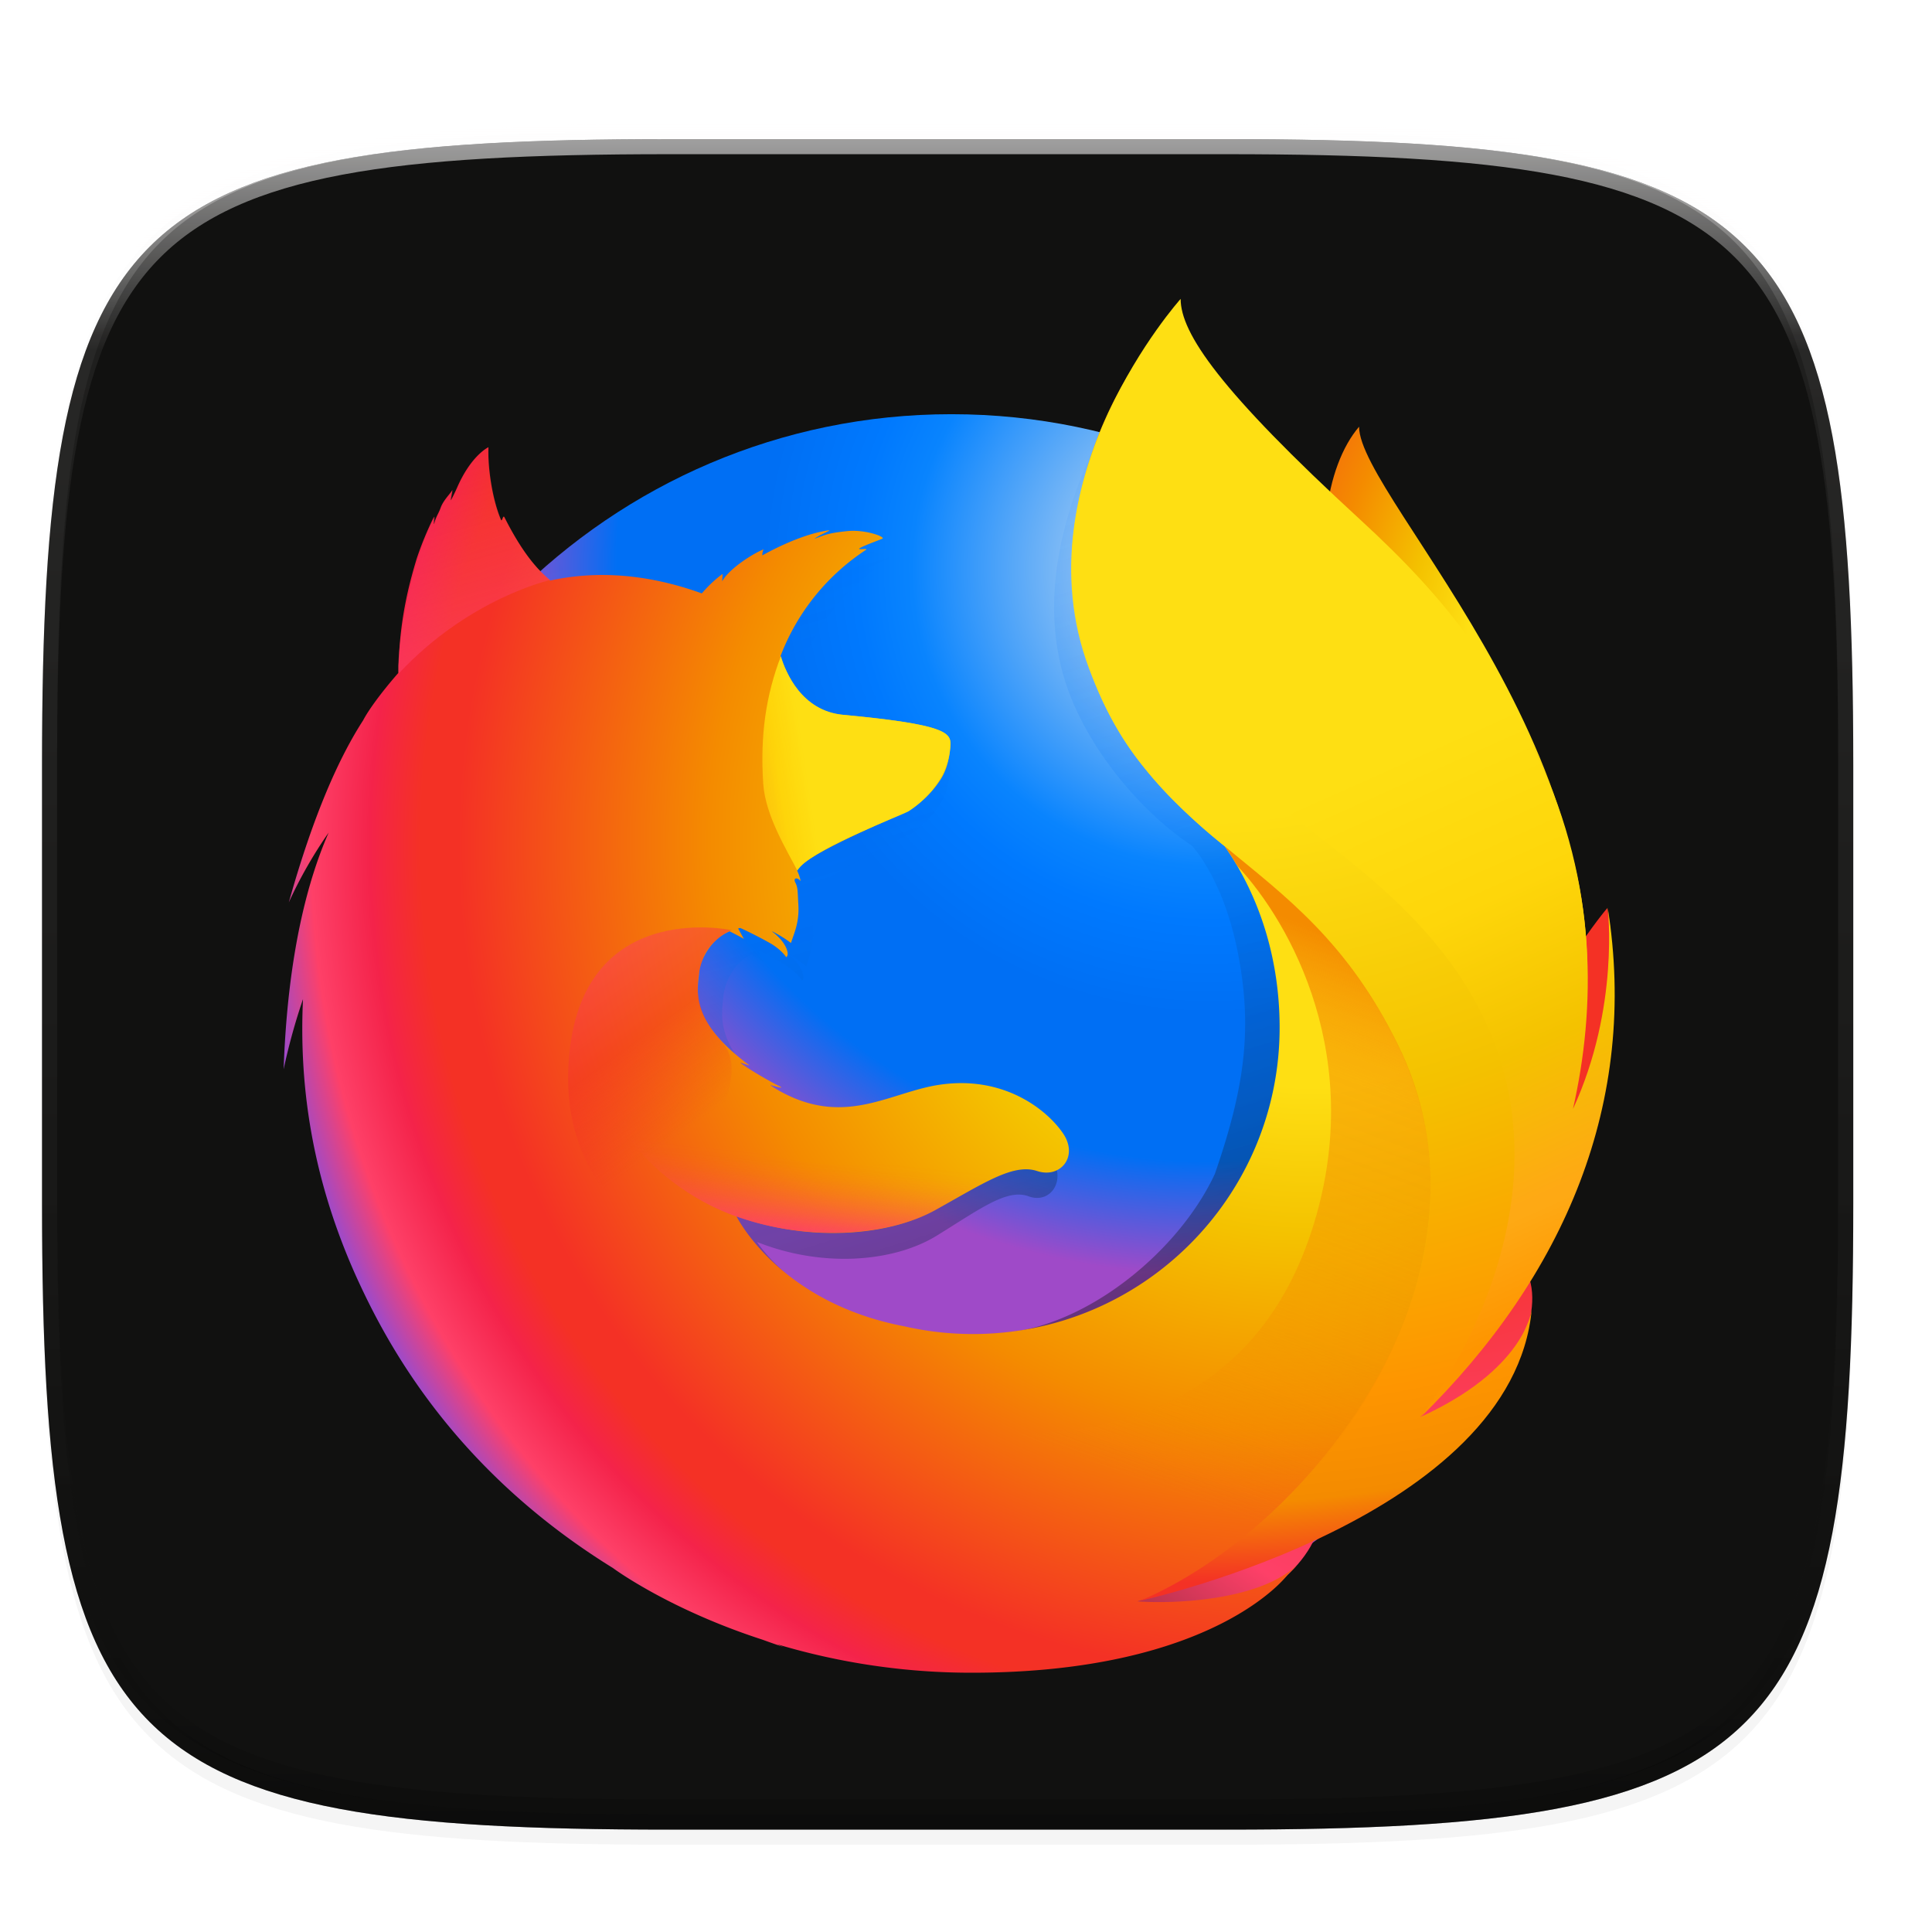 <svg xmlns="http://www.w3.org/2000/svg" xmlns:xlink="http://www.w3.org/1999/xlink" width="256" height="256" version="1.0" enable-background="new">
    <defs>
        <filter id="i" x="-.023" width="1.046" y="-.025" height="1.05" color-interpolation-filters="sRGB">
            <feGaussianBlur stdDeviation="2.32"/>
        </filter>
        <filter id="j" x="-.012" width="1.023" y="-.012" height="1.025" color-interpolation-filters="sRGB">
            <feGaussianBlur stdDeviation="1.16"/>
        </filter>
        <linearGradient xlink:href="#a" id="D" x1="296" y1="-212" x2="296" y2="236" gradientUnits="userSpaceOnUse"/>
        <linearGradient id="a">
            <stop offset="0" stop-color="#FFFEFE"/>
            <stop offset=".125" stop-color="#FFFEFE" stop-opacity=".098"/>
            <stop offset=".925" stop-opacity=".098"/>
            <stop offset="1" stop-opacity=".498"/>
        </linearGradient>
        <clipPath clipPathUnits="userSpaceOnUse" id="C">
            <path d="M361.938-212C507.235-212 528-191.287 528-46.125v116.25C528 215.286 507.235 236 361.937 236H214.063C68.766 236 48 215.286 48 70.125v-116.25C48-191.287 68.765-212 214.063-212z" fill="#9F4AC8" stroke-width="2" stroke-linecap="round" stroke-linejoin="round" enable-background="new"/>
        </clipPath>
        <clipPath clipPathUnits="userSpaceOnUse" id="m">
            <path d="M361.938-212C507.235-212 528-191.287 528-46.125v116.25C528 215.286 507.235 236 361.937 236H214.063C68.766 236 48 215.286 48 70.125v-116.25C48-191.287 68.765-212 214.063-212z" fill="#9F4AC8" stroke-width="2" stroke-linecap="round" stroke-linejoin="round" enable-background="new"/>
        </clipPath>
        <filter id="l" x="-.023" width="1.046" y="-.025" height="1.05" color-interpolation-filters="sRGB">
            <feGaussianBlur stdDeviation="2.32"/>
        </filter>
        <filter id="k" x="-.012" width="1.023" y="-.012" height="1.025" color-interpolation-filters="sRGB">
            <feGaussianBlur stdDeviation="1.16"/>
        </filter>
        <linearGradient xlink:href="#a" id="n" gradientUnits="userSpaceOnUse" x1="296" y1="-212" x2="296" y2="236"/>
        <radialGradient id="o" cx="-14480.522" cy="-8329.079" fx="-14509.281" r="450.875" gradientTransform="matrix(.762 .034 -.05 1.12 11560.893 10069.103)" gradientUnits="userSpaceOnUse">
            <stop offset=".045" stop-color="#FEDF13"/>
            <stop offset=".12" stop-color="#FEDF13"/>
            <stop offset=".254" stop-color="#F4C200"/>
            <stop offset=".429" stop-color="#F48B00"/>
            <stop offset=".769" stop-color="#F43125"/>
            <stop offset=".872" stop-color="#FE4068"/>
            <stop offset=".953" stop-color="#FE4068"/>
            <stop offset="1" stop-color="#FE4068"/>
        </radialGradient>
        <radialGradient id="p" cx="-7529.669" cy="-7921.608" r="791.229" gradientTransform="translate(9921.963 9899.103) scale(1.225)" gradientUnits="userSpaceOnUse">
            <stop offset="0" stop-color="#EEEDED"/>
            <stop offset=".22" stop-color="#0984FE"/>
            <stop offset=".261" stop-color="#0079FE"/>
            <stop offset=".33" stop-color="#006FF4"/>
            <stop offset=".333" stop-color="#006FF4"/>
            <stop offset=".438" stop-color="#006FF4"/>
            <stop offset=".522" stop-color="#9F4AC8"/>
            <stop offset=".566" stop-color="#9F4AC8"/>
        </radialGradient>
        <linearGradient xlink:href="#b" id="q" gradientUnits="userSpaceOnUse" x1="575.669" y1="731.188" x2="384.231" y2="104.96"/>
        <linearGradient id="b" x1="575.669" y1="731.188" x2="384.231" y2="104.96" gradientUnits="userSpaceOnUse">
            <stop offset="0" stop-color="#111110" stop-opacity=".4"/>
            <stop offset=".485" stop-color="#006FF4" stop-opacity=".173"/>
            <stop offset="1" stop-color="#006FF4" stop-opacity="0"/>
        </linearGradient>
        <radialGradient id="r" cx="-8260.94" cy="-6516.556" r="266.886" gradientTransform="rotate(5.67 -90364.99 106952.151) scale(1.225)" gradientUnits="userSpaceOnUse">
            <stop offset=".003" stop-color="#FEDF13"/>
            <stop offset=".497" stop-color="#F43125"/>
            <stop offset="1" stop-color="#FE4068"/>
        </radialGradient>
        <radialGradient id="s" cx="-8285.087" cy="-6772.468" r="445.678" gradientTransform="rotate(5.67 -90364.99 106952.151) scale(1.225)" gradientUnits="userSpaceOnUse">
            <stop offset=".003" stop-color="#FEDF13"/>
            <stop offset=".157" stop-color="#FEA914"/>
            <stop offset=".316" stop-color="#F48B00"/>
            <stop offset=".472" stop-color="#F43125"/>
            <stop offset=".621" stop-color="#F43125"/>
            <stop offset=".762" stop-color="#F43125"/>
            <stop offset=".892" stop-color="#F43125"/>
            <stop offset="1" stop-color="#F4234A"/>
        </radialGradient>
        <radialGradient id="t" cx="-8222.051" cy="-6359.332" r="408.958" gradientTransform="rotate(5.67 -90364.99 106952.151) scale(1.225)" gradientUnits="userSpaceOnUse">
            <stop offset=".003" stop-color="#F43125"/>
            <stop offset=".497" stop-color="#FE4068"/>
            <stop offset=".986" stop-color="#111110"/>
        </radialGradient>
        <radialGradient id="u" cx="750.189" cy="396.041" fx="778.167" fy="382.212" r="782.18" gradientUnits="userSpaceOnUse">
            <stop offset=".156" stop-color="#FEDF13"/>
            <stop offset=".231" stop-color="#FEDF13"/>
            <stop offset=".365" stop-color="#F4C200"/>
            <stop offset=".541" stop-color="#F48B00"/>
            <stop offset=".763" stop-color="#F43125"/>
            <stop offset=".796" stop-color="#F43125"/>
            <stop offset=".841" stop-color="#F4234A"/>
            <stop offset=".893" stop-color="#FE4068"/>
            <stop offset=".935" stop-color="#9F4AC8"/>
        </radialGradient>
        <radialGradient id="v" cx="691.339" cy="3.289" r="923.615" gradientUnits="userSpaceOnUse">
            <stop offset=".279" stop-color="#FEDF13"/>
            <stop offset=".402" stop-color="#FEDF13"/>
            <stop offset=".63" stop-color="#F4C200"/>
            <stop offset=".856" stop-color="#FE9500"/>
            <stop offset=".933" stop-color="#F48B00"/>
            <stop offset=".994" stop-color="#F43125"/>
        </radialGradient>
        <linearGradient xlink:href="#c" id="w" gradientUnits="userSpaceOnUse" gradientTransform="rotate(5.67 -90364.99 106952.151) scale(1.225)" x1="-8944.65" y1="-6677.742" x2="-8660.289" y2="-6750.226"/>
        <linearGradient id="c" x1="-8944.65" y1="-6677.742" x2="-8660.289" y2="-6750.226" gradientTransform="rotate(5.67 -90364.99 106952.151) scale(1.225)" gradientUnits="userSpaceOnUse">
            <stop offset="0" stop-color="#FE4068" stop-opacity=".5"/>
            <stop offset=".474" stop-color="#F43125" stop-opacity=".5"/>
            <stop offset=".486" stop-color="#F43125" stop-opacity=".513"/>
            <stop offset=".675" stop-color="#F48B00" stop-opacity=".72"/>
            <stop offset=".829" stop-color="#FEA914" stop-opacity=".871"/>
            <stop offset=".942" stop-color="#FED60A" stop-opacity=".964"/>
            <stop offset="1" stop-color="#FEDF13"/>
        </linearGradient>
        <linearGradient xlink:href="#d" id="x" gradientUnits="userSpaceOnUse" gradientTransform="rotate(5.73 -13193.275 -1077.296)" x1="245.347" y1="-1082.012" x2="190.775" y2="-1221.859"/>
        <linearGradient id="d" x1="245.347" y1="-1082.012" x2="190.775" y2="-1221.859" gradientTransform="rotate(5.73 -13193.275 -1077.296)" gradientUnits="userSpaceOnUse">
            <stop offset="0" stop-color="#FE4068" stop-opacity=".6"/>
            <stop offset="1" stop-color="#FE4068" stop-opacity="0"/>
        </linearGradient>
        <linearGradient xlink:href="#e" id="y" gradientUnits="userSpaceOnUse" gradientTransform="rotate(5.73 2610.902 2923.845)" x1="22.04" y1="718.827" x2="116.148" y2="825.714"/>
        <linearGradient id="e" x1="22.04" y1="718.827" x2="116.148" y2="825.714" gradientTransform="rotate(5.73 2610.902 2923.845)" gradientUnits="userSpaceOnUse">
            <stop offset=".005" stop-color="#FE4068" stop-opacity=".5"/>
            <stop offset=".484" stop-color="#F43125" stop-opacity=".5"/>
            <stop offset="1" stop-color="#F43125" stop-opacity="0"/>
        </linearGradient>
        <linearGradient xlink:href="#f" id="z" gradientUnits="userSpaceOnUse" gradientTransform="rotate(5.73 2610.902 2923.845)" x1="200.104" y1="904.616" x2="200.171" y2="829.835"/>
        <linearGradient id="f" x1="200.104" y1="904.616" x2="200.171" y2="829.835" gradientTransform="rotate(5.73 2610.902 2923.845)" gradientUnits="userSpaceOnUse">
            <stop offset="0" stop-color="#FE4068"/>
            <stop offset=".083" stop-color="#FE4068" stop-opacity=".81"/>
            <stop offset=".206" stop-color="#FE4068" stop-opacity=".565"/>
            <stop offset=".328" stop-color="#FE4068" stop-opacity=".362"/>
            <stop offset=".447" stop-color="#FE4068" stop-opacity=".204"/>
            <stop offset=".562" stop-color="#FE4068" stop-opacity=".091"/>
            <stop offset=".673" stop-color="#FE4068" stop-opacity=".023"/>
            <stop offset=".773" stop-color="#FE4068" stop-opacity="0"/>
        </linearGradient>
        <linearGradient xlink:href="#g" id="A" gradientUnits="userSpaceOnUse" x1="655.531" y1="38.12" x2="961.187" y2="721.615"/>
        <linearGradient id="g" x1="655.531" y1="38.12" x2="961.187" y2="721.615" gradientUnits="userSpaceOnUse">
            <stop offset="0" stop-color="#FEDF13"/>
            <stop offset=".268" stop-color="#FEDF13"/>
            <stop offset=".452" stop-color="#FEDF13"/>
            <stop offset=".612" stop-color="#FED60A"/>
            <stop offset=".757" stop-color="#F4C200"/>
            <stop offset=".892" stop-color="#FEA914"/>
            <stop offset=".902" stop-color="#FEA914"/>
            <stop offset=".949" stop-color="#FE9F0A"/>
            <stop offset="1" stop-color="#FE9500"/>
        </linearGradient>
        <linearGradient xlink:href="#h" id="B" gradientUnits="userSpaceOnUse" x1="715.885" y1="431.21" x2="571.098" y2="819.96"/>
        <linearGradient id="h" x1="715.885" y1="431.21" x2="571.098" y2="819.96" gradientUnits="userSpaceOnUse">
            <stop offset="0" stop-color="#F48B00"/>
            <stop offset=".04" stop-color="#F48B00" stop-opacity=".858"/>
            <stop offset=".084" stop-color="#F48B00" stop-opacity=".729"/>
            <stop offset=".13" stop-color="#F48B00" stop-opacity=".628"/>
            <stop offset=".178" stop-color="#F48B00" stop-opacity=".557"/>
            <stop offset=".227" stop-color="#F48B00" stop-opacity=".514"/>
            <stop offset=".282" stop-color="#F48B00" stop-opacity=".5"/>
            <stop offset=".389" stop-color="#F48B00" stop-opacity=".478"/>
            <stop offset=".524" stop-color="#F48B00" stop-opacity=".416"/>
            <stop offset=".676" stop-color="#F48B00" stop-opacity=".314"/>
            <stop offset=".838" stop-color="#F48B00" stop-opacity=".172"/>
            <stop offset="1" stop-color="#F48B00" stop-opacity="0"/>
        </linearGradient>
    </defs>
    <g>
        <g stroke-width="2" stroke-linecap="round" stroke-linejoin="round">
            <path d="M162.537 62.432c72.648 0 83.031 10.357 83.031 82.937v58.125c0 72.581-10.383 82.938-83.031 82.938H88.599c-72.648 0-83.031-10.357-83.031-82.938V145.37c0-72.58 10.383-82.937 83.031-82.937z" opacity=".2" filter="url(#i)" enable-background="new" transform="translate(0 -44)"/>
            <path d="M162.537 61.432c72.648 0 83.031 10.357 83.031 82.937v58.125c0 72.581-10.383 82.938-83.031 82.938H88.599c-72.648 0-83.031-10.357-83.031-82.938V144.37c0-72.58 10.383-82.937 83.031-82.937z" opacity=".1" filter="url(#j)" enable-background="new" transform="translate(0 -44)"/>
        </g>
        <path d="M162.537 62.432c72.648 0 83.031 10.357 83.031 82.937v58.125c0 72.581-10.383 82.938-83.031 82.938H88.599c-72.648 0-83.031-10.357-83.031-82.938V145.37c0-72.58 10.383-82.937 83.031-82.937z" opacity=".1" stroke-width="2" stroke-linecap="round" stroke-linejoin="round" filter="url(#k)" enable-background="new" transform="translate(0 -44)"/>
        <path d="M162.537 64.432c72.648 0 83.031 10.357 83.031 82.937v58.125c0 72.581-10.383 82.938-83.031 82.938H88.599c-72.648 0-83.031-10.357-83.031-82.938V147.37c0-72.58 10.383-82.937 83.031-82.937z" opacity=".2" stroke-width="2" stroke-linecap="round" stroke-linejoin="round" filter="url(#l)" enable-background="new" transform="translate(0 -44)"/>
        <path d="M162.537 18.432c72.648 0 83.031 10.357 83.031 82.937v58.125c0 72.581-10.383 82.938-83.031 82.938H88.599c-72.648 0-83.031-10.357-83.031-82.938V101.37c0-72.58 10.383-82.937 83.031-82.937z" fill="#111110" stroke-width="2" stroke-linecap="round" stroke-linejoin="round" enable-background="new"/>
        <path d="M361.938-212C507.235-212 528-191.287 528-46.125v116.25C528 215.286 507.235 236 361.937 236H214.063C68.766 236 48 215.286 48 70.125v-116.25C48-191.287 68.765-212 214.063-212z" clip-path="url(#m)" transform="matrix(.5 0 0 .5 -18.432 124.432)" opacity=".6" fill="none" stroke="url(#n)" stroke-width="8" stroke-linecap="round" stroke-linejoin="round" enable-background="new"/>
        <g stroke-width="5.417">
            <path d="M805.285 93.558c-23.947 27.884-35.1 90.639-10.818 154.256 24.282 63.617 61.5 49.8 84.7 114.673 30.623 85.6 16.369 200.589 16.369 200.589s36.814 106.609 62.468-6.633c56.783-212.703-152.719-410.506-152.719-462.885z" fill="url(#o)" transform="matrix(.185 0 0 .185 31.107 39.235)"/>
            <path d="M513.072 976.638c245.236 0 443.9-199.739 443.9-446.028 0-246.289-198.664-446.027-443.662-446.027S69.65 284.322 69.65 530.61c-.475 246.527 198.423 446.028 443.422 446.028z" data-name="&lt;Path&gt;" fill="url(#p)" transform="matrix(.185 0 0 .185 31.107 39.235)"/>
            <path d="M845.675 805.636a246.888 246.888 0 0 1-30.123 18.183 704 704 0 0 0 38.3-62.961c9.46-10.47 18.126-20.648 25.188-31.653 3.437-5.407 7.313-12.079 11.416-19.819 24.921-44.9 52.4-117.563 53.179-192.2v-.18c.018-1.837.029-3.675.014-5.515a257.6 257.6 0 0 0-5.712-55.748c.2 1.431.376 2.861.556 4.291-.221-1.1-.407-2.212-.644-3.314.366 2.034.66 4 .976 5.983 5.094 43.217 1.466 85.372-16.682 116.45-.286.454-.58.879-.869 1.323 9.41-47.234 12.558-99.387 2.088-151.6 0 0-4.187-25.383-35.376-102.441-17.952-44.353-49.833-80.716-78-107.207-24.69-30.546-47.114-51.045-59.475-64.06-25.821-27.189-36.643-47.569-41.087-60.867-3.853-1.932-53.135-49.807-57.05-51.631-21.511 33.352-89.162 137.675-56.981 235.146 14.584 44.172 51.467 90.017 90.067 115.736 1.695 1.936 22.969 25.042 33.086 77.157 10.446 53.842 4.954 95.855-16.546 157.983-25.286 54.505-90.067 108.388-150.724 113.9-129.676 11.781-177.149-65.108-177.149-65.108 46.336 18.525 97.568 14.65 128.724-4.556 31.4-19.425 50.394-33.827 65.81-28.148 15.2 5.653 27.3-10.756 16.442-27.767a78.5 78.5 0 0 0-79.4-34.573c-31.433 5.109-60.226 30.009-101.412 5.894a85.528 85.528 0 0 1-7.729-5.062c-2.715-1.785 8.826 2.717 6.133.688-8.015-4.354-22.2-13.842-25.88-17.217-.613-.562 6.219 2.179 5.606 1.616-38.51-31.712-33.7-53.134-32.49-66.57.969-10.749 7.964-24.523 19.751-30.11 5.693 3.107 9.24 5.479 9.24 5.479s-2.428-4.961-3.741-7.576c.46-.2.9-.147 1.358-.342 4.664 2.251 14.977 8.1 20.407 11.667 7.072 4.988 9.326 9.436 9.326 9.436s1.862-1.025.485-5.375c-.5-1.784-2.647-7.453-9.652-13.174l.438.049a81.2 81.2 0 0 1 11.867 8.241c1.975-7.181 5.527-14.679 4.746-28.092-.477-9.431-.257-11.873-1.919-15.515-1.488-3.128.834-4.348 3.418-1.1a32.826 32.826 0 0 0-2.208-7.4l.022-.244c3.225-11.236 68.248-40.461 72.981-43.877a67.355 67.355 0 0 0 19.132-20.8c3.617-5.763 6.337-13.848 7-26.112.355-8.844-3.759-14.734-69.507-21.618-17.981-1.771-28.531-14.8-34.526-26.823-1.094-2.59-2.209-4.937-3.325-7.282a58 58 0 0 1-2.558-8.431c10.749-30.873 28.81-56.977 55.367-76.7 1.447-1.318-5.782.338-4.336-.98 1.687-1.538 12.706-5.977 14.787-6.977 2.542-1.2-10.882-6.9-22.732-5.512-12.069 1.36-14.632 2.8-21.073 5.531 2.673-2.661 11.173-6.149 9.18-6.126-13.011 1.995-29.179 9.558-43 18.124a10.731 10.731 0 0 1 .835-4.348c-6.441 2.732-22.26 13.788-26.865 23.142a44.329 44.329 0 0 0 .266-5.4 84.483 84.483 0 0 0-13.195 13.818l-.241.219c-37.358-15.05-70.233-16.024-98.053-9.276-6.086-6.112-9.059-1.644-22.907-32.069-.941-1.832.722 1.809 0 0-2.278-5.9 1.389 7.872 0 0-23.284 18.372-53.92 39.193-68.626 53.89-.182.586 17.156-4.9 0 0-6.008 1.716-5.6 5.281-6.513 37.5-.22 2.443-.025 5.179-.223 7.378-11.748 14.968-19.749 27.643-22.775 34.211-15.193 26.18-31.926 66.992-48.146 131.551a334.364 334.364 0 0 1 25.784-50.401c-13.488 34.267-26.527 88.078-29.134 170.945a483.614 483.614 0 0 1 12.533-50.66 473.038 473.038 0 0 0 34.74 201.061c9.329 22.821 24.76 57.455 51.029 95.4 82.533 86.839 198.945 140.9 327.852 140.9 134.572.001 255.415-58.878 338.455-152.375z" fill="url(#q)" transform="matrix(.185 0 0 .185 31.107 39.235)"/>
            <path d="M746.1 868.708c162.87-18.86 234.969-186.7 142.381-190-83.633-2.673-219.527 198.9-142.381 190z" fill="url(#r)" transform="matrix(.185 0 0 .185 31.107 39.235)"/>
            <path d="M900.207 644.424c112.056-65.214 82.839-206.08 82.839-206.08s-43.246 50.238-72.625 130.32c-29.021 79.299-77.584 115.148-10.214 75.76z" fill="url(#s)" transform="matrix(.185 0 0 .185 31.107 39.235)"/>
            <path d="M544.474 952.062c156.227 49.851 290.5-73.22 207.733-114.32-75.251-37.066-281.883 90.748-207.733 114.32z" fill="url(#t)" transform="matrix(.185 0 0 .185 31.107 39.235)"/>
            <path d="M911.849 704.234c3.8-5.363 8.94-22.535 13.48-30.211 27.582-44.523 27.777-80.023 27.777-80.836 16.659-83.219 15.148-117.2 4.9-180.043-8.251-50.6-44.322-123.092-75.57-158-32.2-35.965-9.514-24.247-40.692-50.518-27.327-30.293-53.823-60.291-68.253-72.355C669.215 45.094 671.571 26.577 673.579 23.42c-.339.371-.837.922-1.472 1.643C670.872 20.14 670 16 670 16s-57 57-69 152c-7.834 62.021 15.383 126.676 49 168a381.367 381.367 0 0 0 59 58v-.026c25.4 36.477 39.38 81.489 39.38 129.909 0 121.244-98.341 219.531-219.652 219.531a220.455 220.455 0 0 1-49.134-5.519c-57.236-10.908-90.288-39.781-106.772-59.382-9.447-11.234-13.464-19.423-13.464-19.423 51.283 18.371 107.986 14.528 142.468-4.518 34.749-19.265 55.774-33.546 72.837-27.915 16.82 5.606 30.211-10.667 18.2-27.536-11.771-16.845-42.4-40.97-87.878-34.286-34.789 5.067-66.657 29.76-112.24 5.845a96.313 96.313 0 0 1-8.554-5.02c-3.005-1.771 9.768 2.695 6.787.682-8.87-4.318-24.573-13.728-28.643-17.074-.679-.557 6.883 2.161 6.2 1.6-42.621-31.449-37.3-52.693-35.959-66.018 1.073-10.66 8.814-24.32 21.859-29.86 6.3 3.081 10.226 5.433 10.226 5.433s-2.688-4.92-4.141-7.513c.509-.194.994-.145 1.5-.339 5.162 2.232 16.576 8.029 22.586 11.57 7.827 4.947 10.322 9.358 10.322 9.358s2.061-1.016.536-5.33c-.557-1.769-2.929-7.391-10.682-13.065l.485.049a90.851 90.851 0 0 1 13.134 8.173c2.186-7.121 6.118-14.557 5.253-27.859-.528-9.352-.284-11.775-2.124-15.386-1.647-3.1.924-4.312 3.782-1.088a30.038 30.038 0 0 0-2.444-7.343l.025-.242c3.57-11.143 75.535-40.125 80.773-43.513a70.31 70.31 0 0 0 21.175-20.63c4-5.715 7.014-13.733 7.748-25.895.246-5.48-1.441-9.817-20.5-13.965-11.439-2.49-29.136-4.913-56.433-7.474-19.9-1.756-31.577-14.676-38.212-26.6-1.211-2.569-2.445-4.9-3.68-7.222a53.108 53.108 0 0 1-2.831-8.36 158.47 158.47 0 0 1 61.279-76.063c1.6-1.308-6.4.335-4.8-.972 1.868-1.525 14.063-5.927 16.367-6.919 2.813-1.186-12.044-6.84-25.159-5.466-13.357 1.349-16.194 2.776-23.323 5.486 2.959-2.639 12.366-6.1 10.161-6.075-14.4 1.978-32.3 9.479-47.6 17.973a9.676 9.676 0 0 1 .924-4.312c-7.129 2.709-24.637 13.674-29.734 22.95a39.488 39.488 0 0 0 .294-5.354 88.678 88.678 0 0 0-14.6 13.7l-.267.218c-41.347-14.925-77.732-15.891-108.522-9.2-6.736-6.061-17.566-15.226-32.892-45.4-1.041-1.817-1.6 3.755-2.4 1.961-5.955-13.813-9.553-36.444-8.962-52.046 0 0-12.318 5.614-22.513 29.06-1.893 4.215-3.107 6.54-4.32 8.865-.558.678 1.265-7.7.974-7.244-1.772 3-6.356 7.192-8.371 12.618-1.384 4.021-3.325 6.273-4.564 11.288l-.291.46c-.1-1.478.367-6.081.027-5.137a236.1 236.1 0 0 0-12.308 29.841c-5.489 18.046-11.879 42.61-12.892 74.565-.244 2.423-.027 5.136-.247 7.317-13 14.844-21.858 27.413-25.207 33.928-16.807 25.971-35.327 66.445-53.28 130.468a319.143 319.143 0 0 1 28.538-49.989C52.316 418.253 37.885 471.618 35 553.8a438.522 438.522 0 0 1 13.872-50.24c-2.578 54.8 3.805 122.74 38.449 199.393 20.57 45.087 67.921 136.649 183.62 208.1l-.01.007s39.36 29.3 107.017 51.259c5 1.814 10.065 3.6 15.234 5.333a100.503 100.503 0 0 1-4.715-2.052 484.883 484.883 0 0 0 138.8 20.4c175.18.149 226.846-70.2 226.846-70.2s-.182.137-.513.377q3.708-3.491 7.143-7.257c-27.639 26.1-90.715 27.832-114.3 25.949 40.223-11.813 66.691-21.806 118.175-41.519q9.037-3.35 18.482-7.64c.681-.3 1.368-.625 2.052-.936 1.249-.582 2.486-1.132 3.747-1.744a349.205 349.205 0 0 0 70.262-43.987c51.7-41.3 62.949-81.557 68.829-108.1-.82 2.544-3.375 8.475-5.17 12.316-13.315 28.482-42.841 45.959-74.908 60.948a688.993 688.993 0 0 0 42.388-62.434c10.467-10.383 13.733-26.625 21.549-37.539z" fill="url(#u)" transform="matrix(.185 0 0 .185 31.107 39.235)"/>
            <path d="M848.921 802.982c21.08-23.241 40.01-49.824 54.349-79.968 36.9-77.582 93.952-206.58 49.018-341.306C916.775 275.225 868.016 217 806.107 160.122 705.563 67.756 677.482 26.521 677.482 2c0 0-116.089 129.409-65.742 264.381 50.347 134.972 153.46 130.024 221.679 270.874C913.694 703 768.47 883.869 648.375 934.493c7.353-1.633 266.97-60.383 280.614-208.882-.309 2.731-6.159 43.803-80.068 77.371z" fill="url(#v)" transform="matrix(.185 0 0 .185 31.107 39.235)"/>
            <path d="M512.592 321.373c.393-8.77-4.156-14.66-76.682-21.463-29.839-2.755-41.265-30.334-44.748-41.941-10.61 27.565-14.991 56.49-12.636 91.477 1.61 22.92 17.009 47.521 24.37 61.965 0 0 1.636-2.126 2.391-2.912 13.861-14.431 71.936-36.419 77.392-39.541 6.014-3.799 28.903-20.523 29.913-47.585z" fill="url(#w)" transform="matrix(.185 0 0 .185 31.107 39.235)"/>
            <path d="M193.314 158.471c-1.041-1.818-1.6 3.754-2.4 1.961-5.955-13.813-9.578-36.2-8.72-52.022 0 0-12.318 5.614-22.513 29.06-1.893 4.215-3.107 6.54-4.32 8.865-.558.678 1.265-7.7.974-7.244-1.771 3-6.355 7.192-8.346 12.375-1.651 4.239-3.349 6.515-4.613 11.772-.389 1.429.392-6.323.052-5.379-23.711 45.825-28.237 115.114-25.738 112.184 50.478-53.9 108.325-66.683 108.325-66.683-6.155-4.534-19.528-17.625-32.7-44.889z" fill="url(#x)" transform="matrix(.185 0 0 .185 31.107 39.235)"/>
            <path d="M384.844 722.1c-69.724-29.769-148.992-71.755-146-167.138 4.075-125.619 117.145-100.791 117.145-100.791-4.267 1.039-15.675 9.162-19.718 17.82-4.273 10.827-12.069 35.276 11.551 60.9 37.089 40.192-76.2 95.356 98.663 199.567 4.41 2.4-40.991-1.43-61.639-10.358z" fill="url(#y)" transform="matrix(.185 0 0 .185 31.107 39.235)"/>
            <path d="M360.074 659.5c49.442 17.207 107.04 14.189 141.523-4.858 23.085-12.851 52.7-33.434 70.922-28.353-15.777-6.236-27.726-9.15-42.1-9.862-2.448 0-5.382-.052-8.048-.32a136.228 136.228 0 0 0-15.757.863c-8.9.818-18.766 6.433-27.735 5.532-.485-.049 8.7-3.774 7.953-3.605-4.752.991-9.915 1.205-15.37 1.881-3.467.386-6.449.82-9.891.963-102.982 8.733-190.017-55.813-190.017-55.813-7.408 24.95 33.166 74.3 88.521 93.572z" fill="url(#z)" transform="matrix(.185 0 0 .185 31.107 39.235)"/>
            <path d="M848.738 803.646C952.9 701.376 1005.6 577.061 983.321 437.627c0 0 8.9 71.5-24.848 144.628 16.213-71.393 18.1-160.114-24.975-251.988-57.493-122.631-152.048-187.158-188.147-214.078C690.656 75.4 667.983 33.87 667.574 25.3c-16.339 33.477-65.766 148.2-5.31 247 56.64 92.564 145.865 120.039 208.328 204.947 115.075 156.42-21.854 326.399-21.854 326.399z" fill="url(#A)" transform="matrix(.185 0 0 .185 31.107 39.235)"/>
            <path d="M833.814 537.551C797.412 462.35 751.978 429.55 709 394c5 7 6.232 9.473 9 14 37.827 40.316 93.607 138.656 53.11 262.107-76.229 232.375-381.143 122.95-413.11 92.212 12.932 134.489 238.036 198.845 384.6 111.63C826 795 893.468 660.788 833.814 537.551z" fill="url(#B)" transform="matrix(.185 0 0 .185 31.107 39.235)"/>
        </g>
        <g>
            <path d="M361.938-212C507.235-212 528-191.287 528-46.125v116.25C528 215.286 507.235 236 361.937 236H214.063C68.766 236 48 215.286 48 70.125v-116.25C48-191.287 68.765-212 214.063-212z" clip-path="url(#C)" transform="matrix(.5 0 0 .5 -18.432 122.432)" opacity=".4" fill="none" stroke="url(#D)" stroke-width="8" stroke-linecap="round" stroke-linejoin="round" enable-background="new"/>
        </g>
    </g>
</svg>
